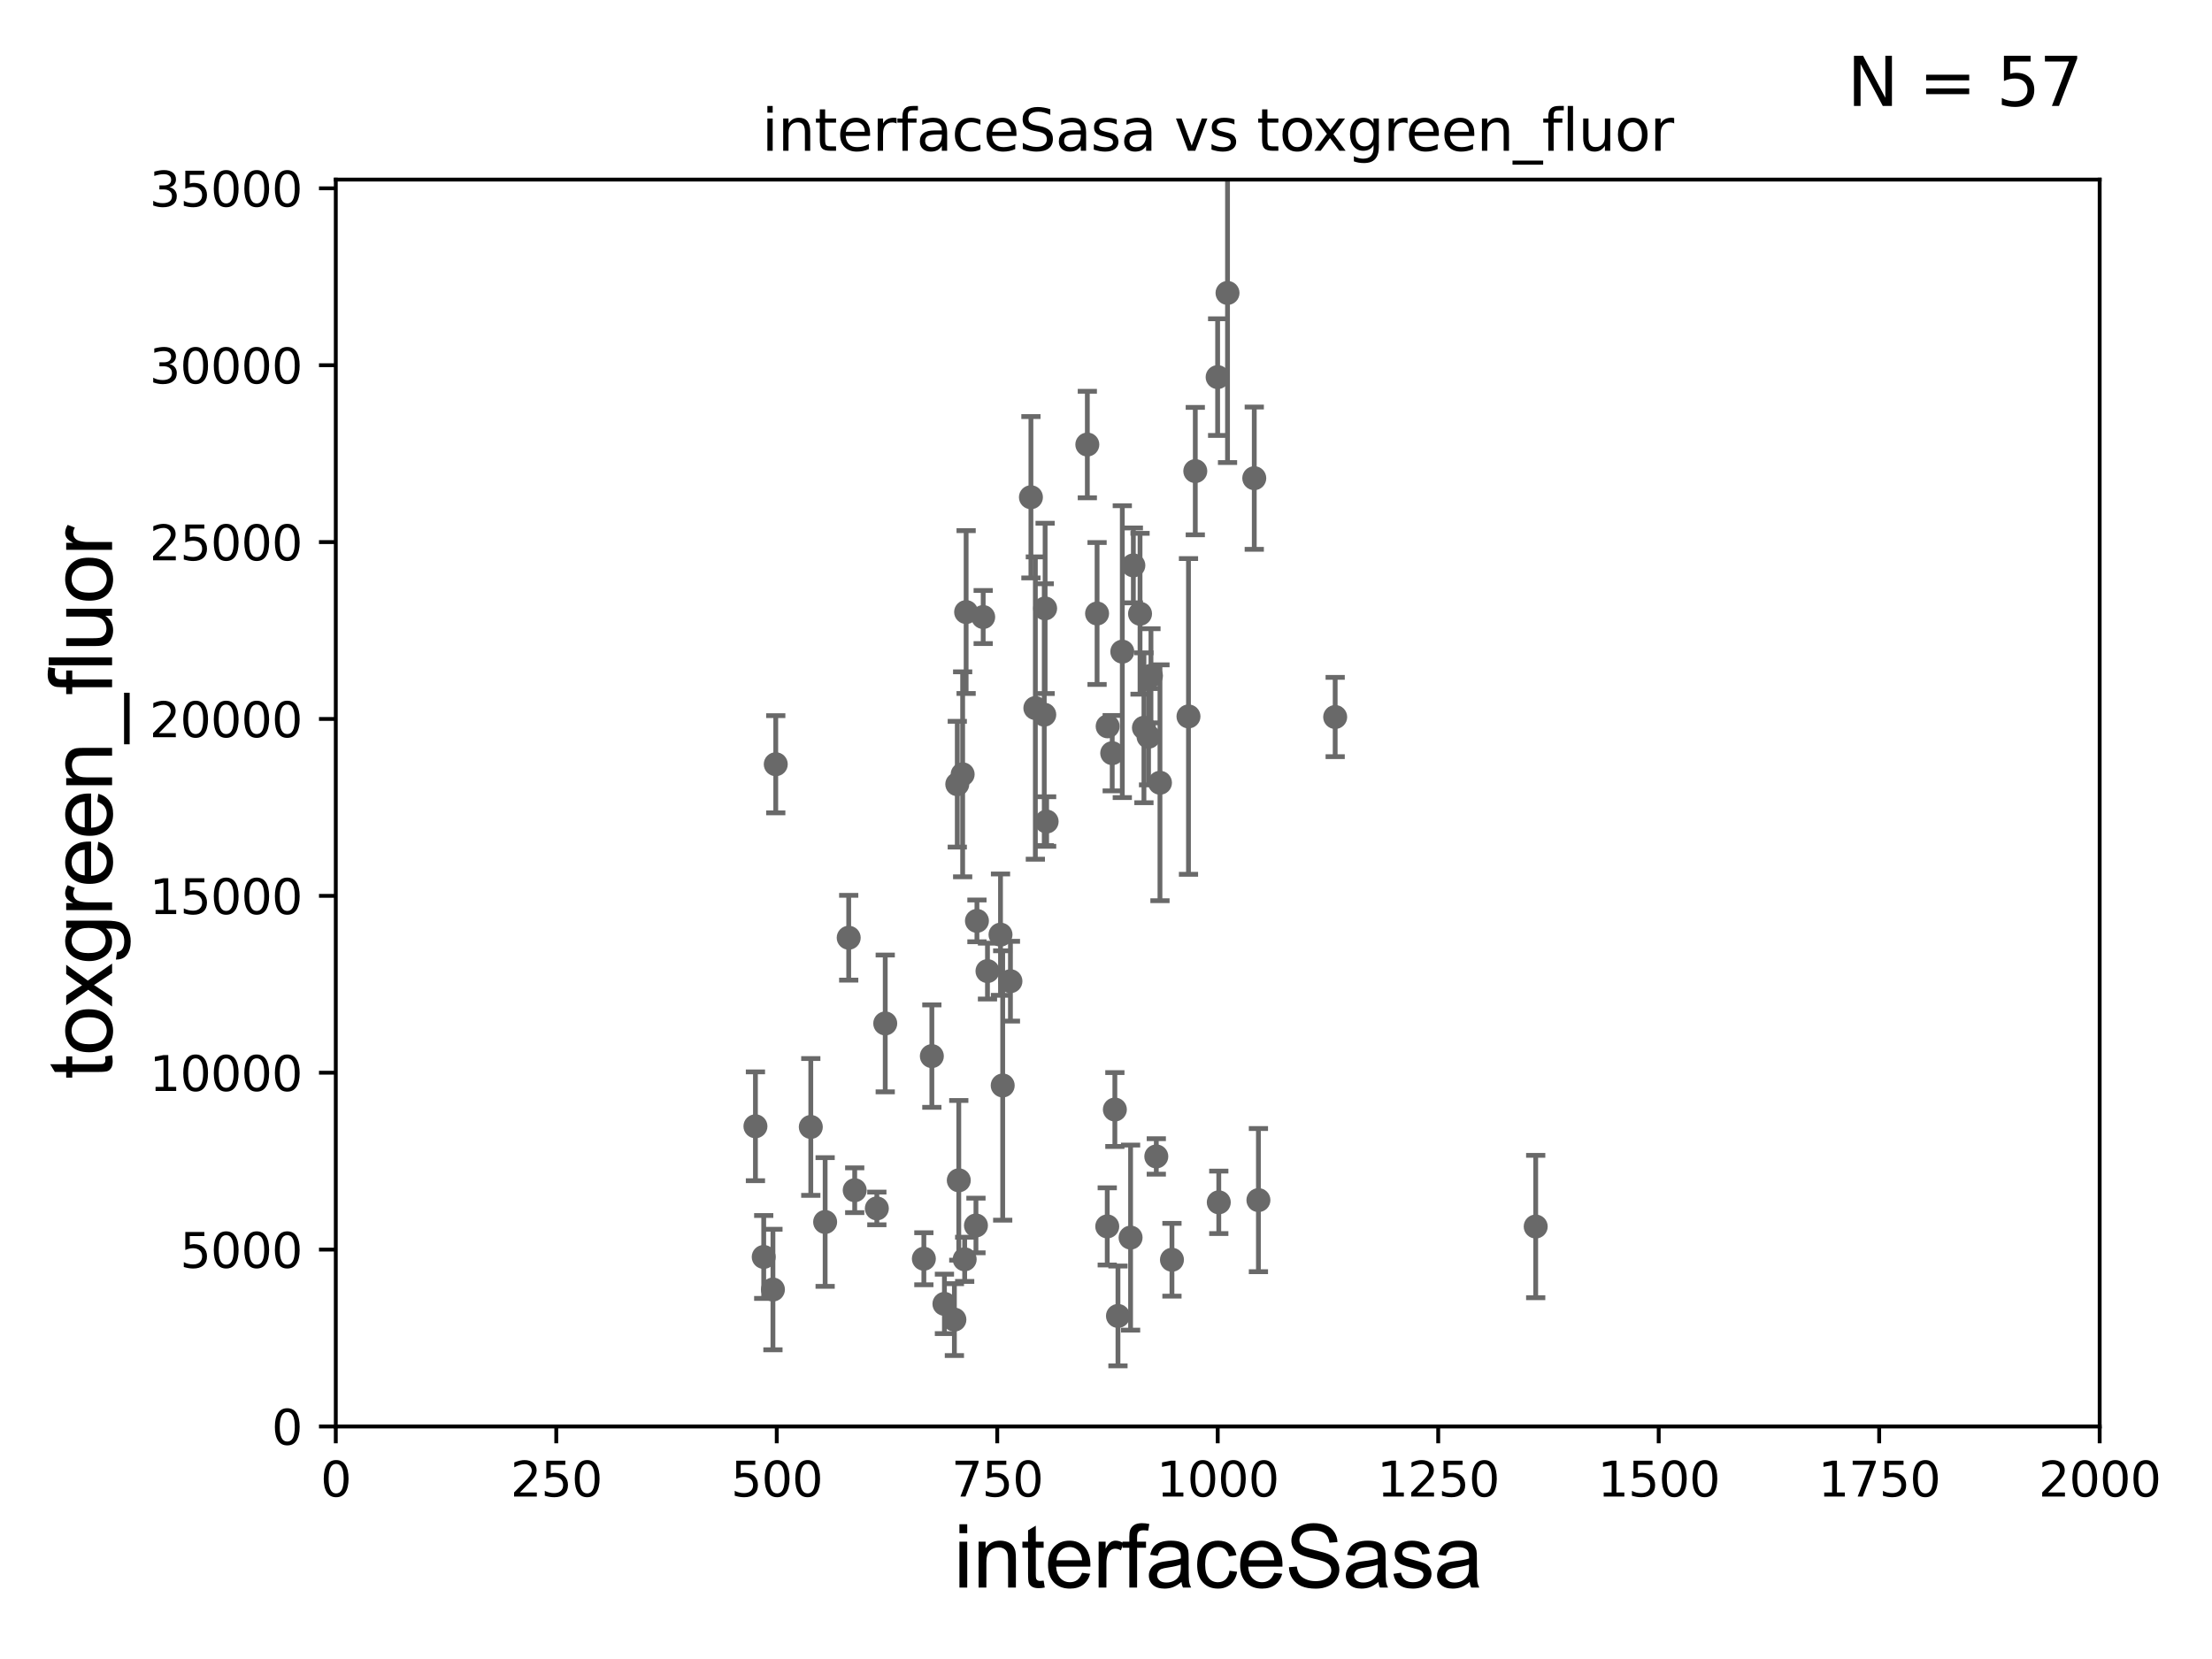 <?xml version="1.0" encoding="utf-8" standalone="no"?>
<!DOCTYPE svg PUBLIC "-//W3C//DTD SVG 1.1//EN"
  "http://www.w3.org/Graphics/SVG/1.1/DTD/svg11.dtd">
<svg xmlns:xlink="http://www.w3.org/1999/xlink" width="460.8pt" height="345.6pt" viewBox="0 0 460.8 345.6" xmlns="http://www.w3.org/2000/svg" version="1.1">
 <defs>
  <style type="text/css">*{stroke-linejoin: round; stroke-linecap: butt}</style>
 </defs>
 <g id="figure_1">
  <g id="patch_1">
   <path d="M 0 345.6 
L 460.8 345.6 
L 460.8 0 
L 0 0 
z
" style="fill: #ffffff"/>
  </g>
  <g id="axes_1">
   <g id="patch_2">
    <path d="M 69.95 297.16 
L 437.4 297.16 
L 437.4 37.411 
L 69.95 37.411 
z
" style="fill: #ffffff"/>
   </g>
   <g id="PathCollection_1">
    <defs>
     <path id="m45d55cf5b1" d="M 0 1.118 
C 0.297 1.118 0.581 1 0.791 0.791 
C 1 0.581 1.118 0.297 1.118 0 
C 1.118 -0.297 1 -0.581 0.791 -0.791 
C 0.581 -1 0.297 -1.118 0 -1.118 
C -0.297 -1.118 -0.581 -1 -0.791 -0.791 
C -1 -0.581 -1.118 -0.297 -1.118 0 
C -1.118 0.297 -1 0.581 -0.791 0.791 
C -0.581 1 -0.297 1.118 0 1.118 
z
" style="stroke: #696969"/>
    </defs>
    <g clip-path="url(#pd694ce04af)">
     <use xlink:href="#m45d55cf5b1" x="261.287" y="99.614" style="fill: #696969; stroke: #696969"/>
     <use xlink:href="#m45d55cf5b1" x="176.801" y="195.348" style="fill: #696969; stroke: #696969"/>
     <use xlink:href="#m45d55cf5b1" x="214.76" y="103.583" style="fill: #696969; stroke: #696969"/>
     <use xlink:href="#m45d55cf5b1" x="203.309" y="255.289" style="fill: #696969; stroke: #696969"/>
     <use xlink:href="#m45d55cf5b1" x="201.262" y="127.504" style="fill: #696969; stroke: #696969"/>
     <use xlink:href="#m45d55cf5b1" x="182.662" y="251.735" style="fill: #696969; stroke: #696969"/>
     <use xlink:href="#m45d55cf5b1" x="200.959" y="262.34" style="fill: #696969; stroke: #696969"/>
     <use xlink:href="#m45d55cf5b1" x="203.514" y="191.835" style="fill: #696969; stroke: #696969"/>
     <use xlink:href="#m45d55cf5b1" x="192.456" y="262.218" style="fill: #696969; stroke: #696969"/>
     <use xlink:href="#m45d55cf5b1" x="239.765" y="140.78" style="fill: #696969; stroke: #696969"/>
     <use xlink:href="#m45d55cf5b1" x="196.742" y="271.623" style="fill: #696969; stroke: #696969"/>
     <use xlink:href="#m45d55cf5b1" x="199.733" y="245.88" style="fill: #696969; stroke: #696969"/>
     <use xlink:href="#m45d55cf5b1" x="161.605" y="159.204" style="fill: #696969; stroke: #696969"/>
     <use xlink:href="#m45d55cf5b1" x="178.052" y="247.946" style="fill: #696969; stroke: #696969"/>
     <use xlink:href="#m45d55cf5b1" x="161.017" y="268.632" style="fill: #696969; stroke: #696969"/>
     <use xlink:href="#m45d55cf5b1" x="159.097" y="261.846" style="fill: #696969; stroke: #696969"/>
     <use xlink:href="#m45d55cf5b1" x="168.904" y="234.765" style="fill: #696969; stroke: #696969"/>
     <use xlink:href="#m45d55cf5b1" x="171.892" y="254.562" style="fill: #696969; stroke: #696969"/>
     <use xlink:href="#m45d55cf5b1" x="157.372" y="234.626" style="fill: #696969; stroke: #696969"/>
     <use xlink:href="#m45d55cf5b1" x="210.492" y="204.402" style="fill: #696969; stroke: #696969"/>
     <use xlink:href="#m45d55cf5b1" x="235.521" y="257.813" style="fill: #696969; stroke: #696969"/>
     <use xlink:href="#m45d55cf5b1" x="199.419" y="163.363" style="fill: #696969; stroke: #696969"/>
     <use xlink:href="#m45d55cf5b1" x="208.881" y="226.124" style="fill: #696969; stroke: #696969"/>
     <use xlink:href="#m45d55cf5b1" x="217.718" y="126.741" style="fill: #696969; stroke: #696969"/>
     <use xlink:href="#m45d55cf5b1" x="253.895" y="250.466" style="fill: #696969; stroke: #696969"/>
     <use xlink:href="#m45d55cf5b1" x="262.152" y="250.005" style="fill: #696969; stroke: #696969"/>
     <use xlink:href="#m45d55cf5b1" x="238.303" y="151.608" style="fill: #696969; stroke: #696969"/>
     <use xlink:href="#m45d55cf5b1" x="278.142" y="149.367" style="fill: #696969; stroke: #696969"/>
     <use xlink:href="#m45d55cf5b1" x="198.818" y="274.899" style="fill: #696969; stroke: #696969"/>
     <use xlink:href="#m45d55cf5b1" x="240.879" y="240.906" style="fill: #696969; stroke: #696969"/>
     <use xlink:href="#m45d55cf5b1" x="237.491" y="127.858" style="fill: #696969; stroke: #696969"/>
     <use xlink:href="#m45d55cf5b1" x="233.796" y="135.749" style="fill: #696969; stroke: #696969"/>
     <use xlink:href="#m45d55cf5b1" x="255.716" y="61.025" style="fill: #696969; stroke: #696969"/>
     <use xlink:href="#m45d55cf5b1" x="249.001" y="98.139" style="fill: #696969; stroke: #696969"/>
     <use xlink:href="#m45d55cf5b1" x="208.424" y="194.704" style="fill: #696969; stroke: #696969"/>
     <use xlink:href="#m45d55cf5b1" x="241.643" y="163.062" style="fill: #696969; stroke: #696969"/>
     <use xlink:href="#m45d55cf5b1" x="236.098" y="117.781" style="fill: #696969; stroke: #696969"/>
     <use xlink:href="#m45d55cf5b1" x="228.541" y="127.804" style="fill: #696969; stroke: #696969"/>
     <use xlink:href="#m45d55cf5b1" x="253.655" y="78.559" style="fill: #696969; stroke: #696969"/>
     <use xlink:href="#m45d55cf5b1" x="217.538" y="148.879" style="fill: #696969; stroke: #696969"/>
     <use xlink:href="#m45d55cf5b1" x="205.71" y="202.296" style="fill: #696969; stroke: #696969"/>
     <use xlink:href="#m45d55cf5b1" x="230.746" y="151.31" style="fill: #696969; stroke: #696969"/>
     <use xlink:href="#m45d55cf5b1" x="204.817" y="128.542" style="fill: #696969; stroke: #696969"/>
     <use xlink:href="#m45d55cf5b1" x="226.511" y="92.606" style="fill: #696969; stroke: #696969"/>
     <use xlink:href="#m45d55cf5b1" x="232.892" y="274.138" style="fill: #696969; stroke: #696969"/>
     <use xlink:href="#m45d55cf5b1" x="215.684" y="147.5" style="fill: #696969; stroke: #696969"/>
     <use xlink:href="#m45d55cf5b1" x="218.032" y="171.144" style="fill: #696969; stroke: #696969"/>
     <use xlink:href="#m45d55cf5b1" x="247.583" y="149.245" style="fill: #696969; stroke: #696969"/>
     <use xlink:href="#m45d55cf5b1" x="231.696" y="156.897" style="fill: #696969; stroke: #696969"/>
     <use xlink:href="#m45d55cf5b1" x="200.538" y="161.305" style="fill: #696969; stroke: #696969"/>
     <use xlink:href="#m45d55cf5b1" x="239.265" y="153.471" style="fill: #696969; stroke: #696969"/>
     <use xlink:href="#m45d55cf5b1" x="232.247" y="231.135" style="fill: #696969; stroke: #696969"/>
     <use xlink:href="#m45d55cf5b1" x="194.122" y="220.006" style="fill: #696969; stroke: #696969"/>
     <use xlink:href="#m45d55cf5b1" x="230.66" y="255.483" style="fill: #696969; stroke: #696969"/>
     <use xlink:href="#m45d55cf5b1" x="184.411" y="213.2" style="fill: #696969; stroke: #696969"/>
     <use xlink:href="#m45d55cf5b1" x="244.14" y="262.429" style="fill: #696969; stroke: #696969"/>
     <use xlink:href="#m45d55cf5b1" x="319.915" y="255.509" style="fill: #696969; stroke: #696969"/>
    </g>
   </g>
   <g id="matplotlib.axis_1">
    <g id="xtick_1">
     <g id="line2d_1">
      <defs>
       <path id="m62a66b1fad" d="M 0 0 
L 0 3.5 
" style="stroke: #000000; stroke-width: 0.8"/>
      </defs>
      <g>
       <use xlink:href="#m62a66b1fad" x="69.95" y="297.16" style="stroke: #000000; stroke-width: 0.8"/>
      </g>
     </g>
     <g id="text_1">
      <!-- 0 -->
      <g transform="translate(66.769 311.758)scale(0.1 -0.1)">
       <defs>
        <path id="DejaVuSans-30" d="M 2034 4250 
Q 1547 4250 1301 3770 
Q 1056 3291 1056 2328 
Q 1056 1369 1301 889 
Q 1547 409 2034 409 
Q 2525 409 2770 889 
Q 3016 1369 3016 2328 
Q 3016 3291 2770 3770 
Q 2525 4250 2034 4250 
z
M 2034 4750 
Q 2819 4750 3233 4129 
Q 3647 3509 3647 2328 
Q 3647 1150 3233 529 
Q 2819 -91 2034 -91 
Q 1250 -91 836 529 
Q 422 1150 422 2328 
Q 422 3509 836 4129 
Q 1250 4750 2034 4750 
z
" transform="scale(0.016)"/>
       </defs>
       <use xlink:href="#DejaVuSans-30"/>
      </g>
     </g>
    </g>
    <g id="xtick_2">
     <g id="line2d_2">
      <g>
       <use xlink:href="#m62a66b1fad" x="115.881" y="297.16" style="stroke: #000000; stroke-width: 0.8"/>
      </g>
     </g>
     <g id="text_2">
      <!-- 250 -->
      <g transform="translate(106.338 311.758)scale(0.1 -0.1)">
       <defs>
        <path id="DejaVuSans-32" d="M 1228 531 
L 3431 531 
L 3431 0 
L 469 0 
L 469 531 
Q 828 903 1448 1529 
Q 2069 2156 2228 2338 
Q 2531 2678 2651 2914 
Q 2772 3150 2772 3378 
Q 2772 3750 2511 3984 
Q 2250 4219 1831 4219 
Q 1534 4219 1204 4116 
Q 875 4013 500 3803 
L 500 4441 
Q 881 4594 1212 4672 
Q 1544 4750 1819 4750 
Q 2544 4750 2975 4387 
Q 3406 4025 3406 3419 
Q 3406 3131 3298 2873 
Q 3191 2616 2906 2266 
Q 2828 2175 2409 1742 
Q 1991 1309 1228 531 
z
" transform="scale(0.016)"/>
        <path id="DejaVuSans-35" d="M 691 4666 
L 3169 4666 
L 3169 4134 
L 1269 4134 
L 1269 2991 
Q 1406 3038 1543 3061 
Q 1681 3084 1819 3084 
Q 2600 3084 3056 2656 
Q 3513 2228 3513 1497 
Q 3513 744 3044 326 
Q 2575 -91 1722 -91 
Q 1428 -91 1123 -41 
Q 819 9 494 109 
L 494 744 
Q 775 591 1075 516 
Q 1375 441 1709 441 
Q 2250 441 2565 725 
Q 2881 1009 2881 1497 
Q 2881 1984 2565 2268 
Q 2250 2553 1709 2553 
Q 1456 2553 1204 2497 
Q 953 2441 691 2322 
L 691 4666 
z
" transform="scale(0.016)"/>
       </defs>
       <use xlink:href="#DejaVuSans-32"/>
       <use xlink:href="#DejaVuSans-35" x="63.623"/>
       <use xlink:href="#DejaVuSans-30" x="127.246"/>
      </g>
     </g>
    </g>
    <g id="xtick_3">
     <g id="line2d_3">
      <g>
       <use xlink:href="#m62a66b1fad" x="161.812" y="297.16" style="stroke: #000000; stroke-width: 0.8"/>
      </g>
     </g>
     <g id="text_3">
      <!-- 500 -->
      <g transform="translate(152.269 311.758)scale(0.1 -0.1)">
       <use xlink:href="#DejaVuSans-35"/>
       <use xlink:href="#DejaVuSans-30" x="63.623"/>
       <use xlink:href="#DejaVuSans-30" x="127.246"/>
      </g>
     </g>
    </g>
    <g id="xtick_4">
     <g id="line2d_4">
      <g>
       <use xlink:href="#m62a66b1fad" x="207.744" y="297.16" style="stroke: #000000; stroke-width: 0.8"/>
      </g>
     </g>
     <g id="text_4">
      <!-- 750 -->
      <g transform="translate(198.2 311.758)scale(0.1 -0.1)">
       <defs>
        <path id="DejaVuSans-37" d="M 525 4666 
L 3525 4666 
L 3525 4397 
L 1831 0 
L 1172 0 
L 2766 4134 
L 525 4134 
L 525 4666 
z
" transform="scale(0.016)"/>
       </defs>
       <use xlink:href="#DejaVuSans-37"/>
       <use xlink:href="#DejaVuSans-35" x="63.623"/>
       <use xlink:href="#DejaVuSans-30" x="127.246"/>
      </g>
     </g>
    </g>
    <g id="xtick_5">
     <g id="line2d_5">
      <g>
       <use xlink:href="#m62a66b1fad" x="253.675" y="297.16" style="stroke: #000000; stroke-width: 0.8"/>
      </g>
     </g>
     <g id="text_5">
      <!-- 1000 -->
      <g transform="translate(240.95 311.758)scale(0.1 -0.1)">
       <defs>
        <path id="DejaVuSans-31" d="M 794 531 
L 1825 531 
L 1825 4091 
L 703 3866 
L 703 4441 
L 1819 4666 
L 2450 4666 
L 2450 531 
L 3481 531 
L 3481 0 
L 794 0 
L 794 531 
z
" transform="scale(0.016)"/>
       </defs>
       <use xlink:href="#DejaVuSans-31"/>
       <use xlink:href="#DejaVuSans-30" x="63.623"/>
       <use xlink:href="#DejaVuSans-30" x="127.246"/>
       <use xlink:href="#DejaVuSans-30" x="190.869"/>
      </g>
     </g>
    </g>
    <g id="xtick_6">
     <g id="line2d_6">
      <g>
       <use xlink:href="#m62a66b1fad" x="299.606" y="297.16" style="stroke: #000000; stroke-width: 0.8"/>
      </g>
     </g>
     <g id="text_6">
      <!-- 1250 -->
      <g transform="translate(286.881 311.758)scale(0.1 -0.1)">
       <use xlink:href="#DejaVuSans-31"/>
       <use xlink:href="#DejaVuSans-32" x="63.623"/>
       <use xlink:href="#DejaVuSans-35" x="127.246"/>
       <use xlink:href="#DejaVuSans-30" x="190.869"/>
      </g>
     </g>
    </g>
    <g id="xtick_7">
     <g id="line2d_7">
      <g>
       <use xlink:href="#m62a66b1fad" x="345.538" y="297.16" style="stroke: #000000; stroke-width: 0.8"/>
      </g>
     </g>
     <g id="text_7">
      <!-- 1500 -->
      <g transform="translate(332.812 311.758)scale(0.1 -0.1)">
       <use xlink:href="#DejaVuSans-31"/>
       <use xlink:href="#DejaVuSans-35" x="63.623"/>
       <use xlink:href="#DejaVuSans-30" x="127.246"/>
       <use xlink:href="#DejaVuSans-30" x="190.869"/>
      </g>
     </g>
    </g>
    <g id="xtick_8">
     <g id="line2d_8">
      <g>
       <use xlink:href="#m62a66b1fad" x="391.469" y="297.16" style="stroke: #000000; stroke-width: 0.8"/>
      </g>
     </g>
     <g id="text_8">
      <!-- 1750 -->
      <g transform="translate(378.744 311.758)scale(0.1 -0.1)">
       <use xlink:href="#DejaVuSans-31"/>
       <use xlink:href="#DejaVuSans-37" x="63.623"/>
       <use xlink:href="#DejaVuSans-35" x="127.246"/>
       <use xlink:href="#DejaVuSans-30" x="190.869"/>
      </g>
     </g>
    </g>
    <g id="xtick_9">
     <g id="line2d_9">
      <g>
       <use xlink:href="#m62a66b1fad" x="437.4" y="297.16" style="stroke: #000000; stroke-width: 0.8"/>
      </g>
     </g>
     <g id="text_9">
      <!-- 2000 -->
      <g transform="translate(424.675 311.758)scale(0.1 -0.1)">
       <use xlink:href="#DejaVuSans-32"/>
       <use xlink:href="#DejaVuSans-30" x="63.623"/>
       <use xlink:href="#DejaVuSans-30" x="127.246"/>
       <use xlink:href="#DejaVuSans-30" x="190.869"/>
      </g>
     </g>
    </g>
    <g id="text_10">
     <!-- interfaceSasa -->
     <g transform="translate(198.646 330.722)scale(0.18 -0.18)">
      <defs>
       <path id="ArialMT-69" d="M 425 3934 
L 425 4581 
L 988 4581 
L 988 3934 
L 425 3934 
z
M 425 0 
L 425 3319 
L 988 3319 
L 988 0 
L 425 0 
z
" transform="scale(0.016)"/>
       <path id="ArialMT-6e" d="M 422 0 
L 422 3319 
L 928 3319 
L 928 2847 
Q 1294 3394 1984 3394 
Q 2284 3394 2536 3286 
Q 2788 3178 2913 3003 
Q 3038 2828 3088 2588 
Q 3119 2431 3119 2041 
L 3119 0 
L 2556 0 
L 2556 2019 
Q 2556 2363 2490 2533 
Q 2425 2703 2258 2804 
Q 2091 2906 1866 2906 
Q 1506 2906 1245 2678 
Q 984 2450 984 1813 
L 984 0 
L 422 0 
z
" transform="scale(0.016)"/>
       <path id="ArialMT-74" d="M 1650 503 
L 1731 6 
Q 1494 -44 1306 -44 
Q 1000 -44 831 53 
Q 663 150 594 308 
Q 525 466 525 972 
L 525 2881 
L 113 2881 
L 113 3319 
L 525 3319 
L 525 4141 
L 1084 4478 
L 1084 3319 
L 1650 3319 
L 1650 2881 
L 1084 2881 
L 1084 941 
Q 1084 700 1114 631 
Q 1144 563 1211 522 
Q 1278 481 1403 481 
Q 1497 481 1650 503 
z
" transform="scale(0.016)"/>
       <path id="ArialMT-65" d="M 2694 1069 
L 3275 997 
Q 3138 488 2766 206 
Q 2394 -75 1816 -75 
Q 1088 -75 661 373 
Q 234 822 234 1631 
Q 234 2469 665 2931 
Q 1097 3394 1784 3394 
Q 2450 3394 2872 2941 
Q 3294 2488 3294 1666 
Q 3294 1616 3291 1516 
L 816 1516 
Q 847 969 1125 678 
Q 1403 388 1819 388 
Q 2128 388 2347 550 
Q 2566 713 2694 1069 
z
M 847 1978 
L 2700 1978 
Q 2663 2397 2488 2606 
Q 2219 2931 1791 2931 
Q 1403 2931 1139 2672 
Q 875 2413 847 1978 
z
" transform="scale(0.016)"/>
       <path id="ArialMT-72" d="M 416 0 
L 416 3319 
L 922 3319 
L 922 2816 
Q 1116 3169 1280 3281 
Q 1444 3394 1641 3394 
Q 1925 3394 2219 3213 
L 2025 2691 
Q 1819 2813 1613 2813 
Q 1428 2813 1281 2702 
Q 1134 2591 1072 2394 
Q 978 2094 978 1738 
L 978 0 
L 416 0 
z
" transform="scale(0.016)"/>
       <path id="ArialMT-66" d="M 556 0 
L 556 2881 
L 59 2881 
L 59 3319 
L 556 3319 
L 556 3672 
Q 556 4006 616 4169 
Q 697 4388 901 4523 
Q 1106 4659 1475 4659 
Q 1713 4659 2000 4603 
L 1916 4113 
Q 1741 4144 1584 4144 
Q 1328 4144 1222 4034 
Q 1116 3925 1116 3625 
L 1116 3319 
L 1763 3319 
L 1763 2881 
L 1116 2881 
L 1116 0 
L 556 0 
z
" transform="scale(0.016)"/>
       <path id="ArialMT-61" d="M 2588 409 
Q 2275 144 1986 34 
Q 1697 -75 1366 -75 
Q 819 -75 525 192 
Q 231 459 231 875 
Q 231 1119 342 1320 
Q 453 1522 633 1644 
Q 813 1766 1038 1828 
Q 1203 1872 1538 1913 
Q 2219 1994 2541 2106 
Q 2544 2222 2544 2253 
Q 2544 2597 2384 2738 
Q 2169 2928 1744 2928 
Q 1347 2928 1158 2789 
Q 969 2650 878 2297 
L 328 2372 
Q 403 2725 575 2942 
Q 747 3159 1072 3276 
Q 1397 3394 1825 3394 
Q 2250 3394 2515 3294 
Q 2781 3194 2906 3042 
Q 3031 2891 3081 2659 
Q 3109 2516 3109 2141 
L 3109 1391 
Q 3109 606 3145 398 
Q 3181 191 3288 0 
L 2700 0 
Q 2613 175 2588 409 
z
M 2541 1666 
Q 2234 1541 1622 1453 
Q 1275 1403 1131 1340 
Q 988 1278 909 1158 
Q 831 1038 831 891 
Q 831 666 1001 516 
Q 1172 366 1500 366 
Q 1825 366 2078 508 
Q 2331 650 2450 897 
Q 2541 1088 2541 1459 
L 2541 1666 
z
" transform="scale(0.016)"/>
       <path id="ArialMT-63" d="M 2588 1216 
L 3141 1144 
Q 3050 572 2676 248 
Q 2303 -75 1759 -75 
Q 1078 -75 664 370 
Q 250 816 250 1647 
Q 250 2184 428 2587 
Q 606 2991 970 3192 
Q 1334 3394 1763 3394 
Q 2303 3394 2647 3120 
Q 2991 2847 3088 2344 
L 2541 2259 
Q 2463 2594 2264 2762 
Q 2066 2931 1784 2931 
Q 1359 2931 1093 2626 
Q 828 2322 828 1663 
Q 828 994 1084 691 
Q 1341 388 1753 388 
Q 2084 388 2306 591 
Q 2528 794 2588 1216 
z
" transform="scale(0.016)"/>
       <path id="ArialMT-53" d="M 288 1472 
L 859 1522 
Q 900 1178 1048 958 
Q 1197 738 1509 602 
Q 1822 466 2213 466 
Q 2559 466 2825 569 
Q 3091 672 3220 851 
Q 3350 1031 3350 1244 
Q 3350 1459 3225 1620 
Q 3100 1781 2813 1891 
Q 2628 1963 1997 2114 
Q 1366 2266 1113 2400 
Q 784 2572 623 2826 
Q 463 3081 463 3397 
Q 463 3744 659 4045 
Q 856 4347 1234 4503 
Q 1613 4659 2075 4659 
Q 2584 4659 2973 4495 
Q 3363 4331 3572 4012 
Q 3781 3694 3797 3291 
L 3216 3247 
Q 3169 3681 2898 3903 
Q 2628 4125 2100 4125 
Q 1550 4125 1298 3923 
Q 1047 3722 1047 3438 
Q 1047 3191 1225 3031 
Q 1400 2872 2139 2705 
Q 2878 2538 3153 2413 
Q 3553 2228 3743 1945 
Q 3934 1663 3934 1294 
Q 3934 928 3725 604 
Q 3516 281 3123 101 
Q 2731 -78 2241 -78 
Q 1619 -78 1198 103 
Q 778 284 539 648 
Q 300 1013 288 1472 
z
" transform="scale(0.016)"/>
       <path id="ArialMT-73" d="M 197 991 
L 753 1078 
Q 800 744 1014 566 
Q 1228 388 1613 388 
Q 2000 388 2187 545 
Q 2375 703 2375 916 
Q 2375 1106 2209 1216 
Q 2094 1291 1634 1406 
Q 1016 1563 777 1677 
Q 538 1791 414 1992 
Q 291 2194 291 2438 
Q 291 2659 392 2848 
Q 494 3038 669 3163 
Q 800 3259 1026 3326 
Q 1253 3394 1513 3394 
Q 1903 3394 2198 3281 
Q 2494 3169 2634 2976 
Q 2775 2784 2828 2463 
L 2278 2388 
Q 2241 2644 2061 2787 
Q 1881 2931 1553 2931 
Q 1166 2931 1000 2803 
Q 834 2675 834 2503 
Q 834 2394 903 2306 
Q 972 2216 1119 2156 
Q 1203 2125 1616 2013 
Q 2213 1853 2448 1751 
Q 2684 1650 2818 1456 
Q 2953 1263 2953 975 
Q 2953 694 2789 445 
Q 2625 197 2315 61 
Q 2006 -75 1616 -75 
Q 969 -75 630 194 
Q 291 463 197 991 
z
" transform="scale(0.016)"/>
      </defs>
      <use xlink:href="#ArialMT-69"/>
      <use xlink:href="#ArialMT-6e" x="22.217"/>
      <use xlink:href="#ArialMT-74" x="77.832"/>
      <use xlink:href="#ArialMT-65" x="105.615"/>
      <use xlink:href="#ArialMT-72" x="161.23"/>
      <use xlink:href="#ArialMT-66" x="194.531"/>
      <use xlink:href="#ArialMT-61" x="222.314"/>
      <use xlink:href="#ArialMT-63" x="277.93"/>
      <use xlink:href="#ArialMT-65" x="327.93"/>
      <use xlink:href="#ArialMT-53" x="383.545"/>
      <use xlink:href="#ArialMT-61" x="450.244"/>
      <use xlink:href="#ArialMT-73" x="505.859"/>
      <use xlink:href="#ArialMT-61" x="555.859"/>
     </g>
    </g>
   </g>
   <g id="matplotlib.axis_2">
    <g id="ytick_1">
     <g id="line2d_10">
      <defs>
       <path id="m04e162625b" d="M 0 0 
L -3.5 0 
" style="stroke: #000000; stroke-width: 0.8"/>
      </defs>
      <g>
       <use xlink:href="#m04e162625b" x="69.95" y="297.16" style="stroke: #000000; stroke-width: 0.8"/>
      </g>
     </g>
     <g id="text_11">
      <!-- 0 -->
      <g transform="translate(56.587 300.959)scale(0.1 -0.1)">
       <use xlink:href="#DejaVuSans-30"/>
      </g>
     </g>
    </g>
    <g id="ytick_2">
     <g id="line2d_11">
      <g>
       <use xlink:href="#m04e162625b" x="69.95" y="260.313" style="stroke: #000000; stroke-width: 0.8"/>
      </g>
     </g>
     <g id="text_12">
      <!-- 5000 -->
      <g transform="translate(37.5 264.112)scale(0.1 -0.1)">
       <use xlink:href="#DejaVuSans-35"/>
       <use xlink:href="#DejaVuSans-30" x="63.623"/>
       <use xlink:href="#DejaVuSans-30" x="127.246"/>
       <use xlink:href="#DejaVuSans-30" x="190.869"/>
      </g>
     </g>
    </g>
    <g id="ytick_3">
     <g id="line2d_12">
      <g>
       <use xlink:href="#m04e162625b" x="69.95" y="223.467" style="stroke: #000000; stroke-width: 0.8"/>
      </g>
     </g>
     <g id="text_13">
      <!-- 10000 -->
      <g transform="translate(31.137 227.266)scale(0.1 -0.1)">
       <use xlink:href="#DejaVuSans-31"/>
       <use xlink:href="#DejaVuSans-30" x="63.623"/>
       <use xlink:href="#DejaVuSans-30" x="127.246"/>
       <use xlink:href="#DejaVuSans-30" x="190.869"/>
       <use xlink:href="#DejaVuSans-30" x="254.492"/>
      </g>
     </g>
    </g>
    <g id="ytick_4">
     <g id="line2d_13">
      <g>
       <use xlink:href="#m04e162625b" x="69.95" y="186.62" style="stroke: #000000; stroke-width: 0.8"/>
      </g>
     </g>
     <g id="text_14">
      <!-- 15000 -->
      <g transform="translate(31.137 190.419)scale(0.1 -0.1)">
       <use xlink:href="#DejaVuSans-31"/>
       <use xlink:href="#DejaVuSans-35" x="63.623"/>
       <use xlink:href="#DejaVuSans-30" x="127.246"/>
       <use xlink:href="#DejaVuSans-30" x="190.869"/>
       <use xlink:href="#DejaVuSans-30" x="254.492"/>
      </g>
     </g>
    </g>
    <g id="ytick_5">
     <g id="line2d_14">
      <g>
       <use xlink:href="#m04e162625b" x="69.95" y="149.773" style="stroke: #000000; stroke-width: 0.8"/>
      </g>
     </g>
     <g id="text_15">
      <!-- 20000 -->
      <g transform="translate(31.137 153.572)scale(0.1 -0.1)">
       <use xlink:href="#DejaVuSans-32"/>
       <use xlink:href="#DejaVuSans-30" x="63.623"/>
       <use xlink:href="#DejaVuSans-30" x="127.246"/>
       <use xlink:href="#DejaVuSans-30" x="190.869"/>
       <use xlink:href="#DejaVuSans-30" x="254.492"/>
      </g>
     </g>
    </g>
    <g id="ytick_6">
     <g id="line2d_15">
      <g>
       <use xlink:href="#m04e162625b" x="69.95" y="112.926" style="stroke: #000000; stroke-width: 0.8"/>
      </g>
     </g>
     <g id="text_16">
      <!-- 25000 -->
      <g transform="translate(31.137 116.726)scale(0.1 -0.1)">
       <use xlink:href="#DejaVuSans-32"/>
       <use xlink:href="#DejaVuSans-35" x="63.623"/>
       <use xlink:href="#DejaVuSans-30" x="127.246"/>
       <use xlink:href="#DejaVuSans-30" x="190.869"/>
       <use xlink:href="#DejaVuSans-30" x="254.492"/>
      </g>
     </g>
    </g>
    <g id="ytick_7">
     <g id="line2d_16">
      <g>
       <use xlink:href="#m04e162625b" x="69.95" y="76.08" style="stroke: #000000; stroke-width: 0.8"/>
      </g>
     </g>
     <g id="text_17">
      <!-- 30000 -->
      <g transform="translate(31.137 79.879)scale(0.1 -0.1)">
       <defs>
        <path id="DejaVuSans-33" d="M 2597 2516 
Q 3050 2419 3304 2112 
Q 3559 1806 3559 1356 
Q 3559 666 3084 287 
Q 2609 -91 1734 -91 
Q 1441 -91 1130 -33 
Q 819 25 488 141 
L 488 750 
Q 750 597 1062 519 
Q 1375 441 1716 441 
Q 2309 441 2620 675 
Q 2931 909 2931 1356 
Q 2931 1769 2642 2001 
Q 2353 2234 1838 2234 
L 1294 2234 
L 1294 2753 
L 1863 2753 
Q 2328 2753 2575 2939 
Q 2822 3125 2822 3475 
Q 2822 3834 2567 4026 
Q 2313 4219 1838 4219 
Q 1578 4219 1281 4162 
Q 984 4106 628 3988 
L 628 4550 
Q 988 4650 1302 4700 
Q 1616 4750 1894 4750 
Q 2613 4750 3031 4423 
Q 3450 4097 3450 3541 
Q 3450 3153 3228 2886 
Q 3006 2619 2597 2516 
z
" transform="scale(0.016)"/>
       </defs>
       <use xlink:href="#DejaVuSans-33"/>
       <use xlink:href="#DejaVuSans-30" x="63.623"/>
       <use xlink:href="#DejaVuSans-30" x="127.246"/>
       <use xlink:href="#DejaVuSans-30" x="190.869"/>
       <use xlink:href="#DejaVuSans-30" x="254.492"/>
      </g>
     </g>
    </g>
    <g id="ytick_8">
     <g id="line2d_17">
      <g>
       <use xlink:href="#m04e162625b" x="69.95" y="39.233" style="stroke: #000000; stroke-width: 0.8"/>
      </g>
     </g>
     <g id="text_18">
      <!-- 35000 -->
      <g transform="translate(31.137 43.032)scale(0.1 -0.1)">
       <use xlink:href="#DejaVuSans-33"/>
       <use xlink:href="#DejaVuSans-35" x="63.623"/>
       <use xlink:href="#DejaVuSans-30" x="127.246"/>
       <use xlink:href="#DejaVuSans-30" x="190.869"/>
       <use xlink:href="#DejaVuSans-30" x="254.492"/>
      </g>
     </g>
    </g>
    <g id="text_19">
     <!-- toxgreen_fluor -->
     <g transform="translate(23.349 224.818)rotate(-90)scale(0.18 -0.18)">
      <defs>
       <path id="ArialMT-6f" d="M 213 1659 
Q 213 2581 725 3025 
Q 1153 3394 1769 3394 
Q 2453 3394 2887 2945 
Q 3322 2497 3322 1706 
Q 3322 1066 3130 698 
Q 2938 331 2570 128 
Q 2203 -75 1769 -75 
Q 1072 -75 642 372 
Q 213 819 213 1659 
z
M 791 1659 
Q 791 1022 1069 705 
Q 1347 388 1769 388 
Q 2188 388 2466 706 
Q 2744 1025 2744 1678 
Q 2744 2294 2464 2611 
Q 2184 2928 1769 2928 
Q 1347 2928 1069 2612 
Q 791 2297 791 1659 
z
" transform="scale(0.016)"/>
       <path id="ArialMT-78" d="M 47 0 
L 1259 1725 
L 138 3319 
L 841 3319 
L 1350 2541 
Q 1494 2319 1581 2169 
Q 1719 2375 1834 2534 
L 2394 3319 
L 3066 3319 
L 1919 1756 
L 3153 0 
L 2463 0 
L 1781 1031 
L 1600 1309 
L 728 0 
L 47 0 
z
" transform="scale(0.016)"/>
       <path id="ArialMT-67" d="M 319 -275 
L 866 -356 
Q 900 -609 1056 -725 
Q 1266 -881 1628 -881 
Q 2019 -881 2231 -725 
Q 2444 -569 2519 -288 
Q 2563 -116 2559 434 
Q 2191 0 1641 0 
Q 956 0 581 494 
Q 206 988 206 1678 
Q 206 2153 378 2554 
Q 550 2956 876 3175 
Q 1203 3394 1644 3394 
Q 2231 3394 2613 2919 
L 2613 3319 
L 3131 3319 
L 3131 450 
Q 3131 -325 2973 -648 
Q 2816 -972 2473 -1159 
Q 2131 -1347 1631 -1347 
Q 1038 -1347 672 -1080 
Q 306 -813 319 -275 
z
M 784 1719 
Q 784 1066 1043 766 
Q 1303 466 1694 466 
Q 2081 466 2343 764 
Q 2606 1063 2606 1700 
Q 2606 2309 2336 2618 
Q 2066 2928 1684 2928 
Q 1309 2928 1046 2623 
Q 784 2319 784 1719 
z
" transform="scale(0.016)"/>
       <path id="ArialMT-5f" d="M -97 -1272 
L -97 -866 
L 3631 -866 
L 3631 -1272 
L -97 -1272 
z
" transform="scale(0.016)"/>
       <path id="ArialMT-6c" d="M 409 0 
L 409 4581 
L 972 4581 
L 972 0 
L 409 0 
z
" transform="scale(0.016)"/>
       <path id="ArialMT-75" d="M 2597 0 
L 2597 488 
Q 2209 -75 1544 -75 
Q 1250 -75 995 37 
Q 741 150 617 320 
Q 494 491 444 738 
Q 409 903 409 1263 
L 409 3319 
L 972 3319 
L 972 1478 
Q 972 1038 1006 884 
Q 1059 663 1231 536 
Q 1403 409 1656 409 
Q 1909 409 2131 539 
Q 2353 669 2445 892 
Q 2538 1116 2538 1541 
L 2538 3319 
L 3100 3319 
L 3100 0 
L 2597 0 
z
" transform="scale(0.016)"/>
      </defs>
      <use xlink:href="#ArialMT-74"/>
      <use xlink:href="#ArialMT-6f" x="27.783"/>
      <use xlink:href="#ArialMT-78" x="83.398"/>
      <use xlink:href="#ArialMT-67" x="133.398"/>
      <use xlink:href="#ArialMT-72" x="189.014"/>
      <use xlink:href="#ArialMT-65" x="222.314"/>
      <use xlink:href="#ArialMT-65" x="277.93"/>
      <use xlink:href="#ArialMT-6e" x="333.545"/>
      <use xlink:href="#ArialMT-5f" x="389.16"/>
      <use xlink:href="#ArialMT-66" x="444.775"/>
      <use xlink:href="#ArialMT-6c" x="472.559"/>
      <use xlink:href="#ArialMT-75" x="494.775"/>
      <use xlink:href="#ArialMT-6f" x="550.391"/>
      <use xlink:href="#ArialMT-72" x="606.006"/>
     </g>
    </g>
   </g>
   <g id="LineCollection_1">
    <path d="M 261.287 114.436 
L 261.287 84.791 
" clip-path="url(#pd694ce04af)" style="fill: none; stroke: #696969"/>
    <path d="M 176.801 204.179 
L 176.801 186.517 
" clip-path="url(#pd694ce04af)" style="fill: none; stroke: #696969"/>
    <path d="M 214.76 120.391 
L 214.76 86.776 
" clip-path="url(#pd694ce04af)" style="fill: none; stroke: #696969"/>
    <path d="M 203.309 260.981 
L 203.309 249.597 
" clip-path="url(#pd694ce04af)" style="fill: none; stroke: #696969"/>
    <path d="M 201.262 144.466 
L 201.262 110.543 
" clip-path="url(#pd694ce04af)" style="fill: none; stroke: #696969"/>
    <path d="M 182.662 255.138 
L 182.662 248.331 
" clip-path="url(#pd694ce04af)" style="fill: none; stroke: #696969"/>
    <path d="M 200.959 266.944 
L 200.959 257.736 
" clip-path="url(#pd694ce04af)" style="fill: none; stroke: #696969"/>
    <path d="M 203.514 196.186 
L 203.514 187.485 
" clip-path="url(#pd694ce04af)" style="fill: none; stroke: #696969"/>
    <path d="M 192.456 267.638 
L 192.456 256.798 
" clip-path="url(#pd694ce04af)" style="fill: none; stroke: #696969"/>
    <path d="M 239.765 150.586 
L 239.765 130.974 
" clip-path="url(#pd694ce04af)" style="fill: none; stroke: #696969"/>
    <path d="M 196.742 277.811 
L 196.742 265.434 
" clip-path="url(#pd694ce04af)" style="fill: none; stroke: #696969"/>
    <path d="M 199.733 262.514 
L 199.733 229.247 
" clip-path="url(#pd694ce04af)" style="fill: none; stroke: #696969"/>
    <path d="M 161.605 169.327 
L 161.605 149.081 
" clip-path="url(#pd694ce04af)" style="fill: none; stroke: #696969"/>
    <path d="M 178.052 252.608 
L 178.052 243.283 
" clip-path="url(#pd694ce04af)" style="fill: none; stroke: #696969"/>
    <path d="M 161.017 281.187 
L 161.017 256.078 
" clip-path="url(#pd694ce04af)" style="fill: none; stroke: #696969"/>
    <path d="M 159.097 270.484 
L 159.097 253.209 
" clip-path="url(#pd694ce04af)" style="fill: none; stroke: #696969"/>
    <path d="M 168.904 249.017 
L 168.904 220.513 
" clip-path="url(#pd694ce04af)" style="fill: none; stroke: #696969"/>
    <path d="M 171.892 267.967 
L 171.892 241.156 
" clip-path="url(#pd694ce04af)" style="fill: none; stroke: #696969"/>
    <path d="M 157.372 245.959 
L 157.372 223.294 
" clip-path="url(#pd694ce04af)" style="fill: none; stroke: #696969"/>
    <path d="M 210.492 212.713 
L 210.492 196.092 
" clip-path="url(#pd694ce04af)" style="fill: none; stroke: #696969"/>
    <path d="M 235.521 277.087 
L 235.521 238.539 
" clip-path="url(#pd694ce04af)" style="fill: none; stroke: #696969"/>
    <path d="M 199.419 176.463 
L 199.419 150.262 
" clip-path="url(#pd694ce04af)" style="fill: none; stroke: #696969"/>
    <path d="M 208.881 254.181 
L 208.881 198.067 
" clip-path="url(#pd694ce04af)" style="fill: none; stroke: #696969"/>
    <path d="M 217.718 144.477 
L 217.718 109.004 
" clip-path="url(#pd694ce04af)" style="fill: none; stroke: #696969"/>
    <path d="M 253.895 256.971 
L 253.895 243.961 
" clip-path="url(#pd694ce04af)" style="fill: none; stroke: #696969"/>
    <path d="M 262.152 264.919 
L 262.152 235.092 
" clip-path="url(#pd694ce04af)" style="fill: none; stroke: #696969"/>
    <path d="M 238.303 167.218 
L 238.303 135.999 
" clip-path="url(#pd694ce04af)" style="fill: none; stroke: #696969"/>
    <path d="M 278.142 157.627 
L 278.142 141.107 
" clip-path="url(#pd694ce04af)" style="fill: none; stroke: #696969"/>
    <path d="M 198.818 282.387 
L 198.818 267.411 
" clip-path="url(#pd694ce04af)" style="fill: none; stroke: #696969"/>
    <path d="M 240.879 244.596 
L 240.879 237.215 
" clip-path="url(#pd694ce04af)" style="fill: none; stroke: #696969"/>
    <path d="M 237.491 144.611 
L 237.491 111.105 
" clip-path="url(#pd694ce04af)" style="fill: none; stroke: #696969"/>
    <path d="M 233.796 166.151 
L 233.796 105.348 
" clip-path="url(#pd694ce04af)" style="fill: none; stroke: #696969"/>
    <path d="M 255.716 96.355 
L 255.716 25.695 
" clip-path="url(#pd694ce04af)" style="fill: none; stroke: #696969"/>
    <path d="M 249.001 111.411 
L 249.001 84.868 
" clip-path="url(#pd694ce04af)" style="fill: none; stroke: #696969"/>
    <path d="M 208.424 207.343 
L 208.424 182.066 
" clip-path="url(#pd694ce04af)" style="fill: none; stroke: #696969"/>
    <path d="M 241.643 187.628 
L 241.643 138.496 
" clip-path="url(#pd694ce04af)" style="fill: none; stroke: #696969"/>
    <path d="M 236.098 125.583 
L 236.098 109.98 
" clip-path="url(#pd694ce04af)" style="fill: none; stroke: #696969"/>
    <path d="M 228.541 142.585 
L 228.541 113.023 
" clip-path="url(#pd694ce04af)" style="fill: none; stroke: #696969"/>
    <path d="M 253.655 90.71 
L 253.655 66.407 
" clip-path="url(#pd694ce04af)" style="fill: none; stroke: #696969"/>
    <path d="M 217.538 176.148 
L 217.538 121.61 
" clip-path="url(#pd694ce04af)" style="fill: none; stroke: #696969"/>
    <path d="M 205.71 208.116 
L 205.71 196.477 
" clip-path="url(#pd694ce04af)" style="fill: none; stroke: #696969"/>
    <path d="M 230.746 151.813 
L 230.746 150.807 
" clip-path="url(#pd694ce04af)" style="fill: none; stroke: #696969"/>
    <path d="M 204.817 134.072 
L 204.817 123.012 
" clip-path="url(#pd694ce04af)" style="fill: none; stroke: #696969"/>
    <path d="M 226.511 103.699 
L 226.511 81.513 
" clip-path="url(#pd694ce04af)" style="fill: none; stroke: #696969"/>
    <path d="M 232.892 284.537 
L 232.892 263.738 
" clip-path="url(#pd694ce04af)" style="fill: none; stroke: #696969"/>
    <path d="M 215.684 178.987 
L 215.684 116.012 
" clip-path="url(#pd694ce04af)" style="fill: none; stroke: #696969"/>
    <path d="M 218.032 176.306 
L 218.032 165.982 
" clip-path="url(#pd694ce04af)" style="fill: none; stroke: #696969"/>
    <path d="M 247.583 182.133 
L 247.583 116.358 
" clip-path="url(#pd694ce04af)" style="fill: none; stroke: #696969"/>
    <path d="M 231.696 164.75 
L 231.696 149.044 
" clip-path="url(#pd694ce04af)" style="fill: none; stroke: #696969"/>
    <path d="M 200.538 182.658 
L 200.538 139.952 
" clip-path="url(#pd694ce04af)" style="fill: none; stroke: #696969"/>
    <path d="M 239.265 163.505 
L 239.265 143.438 
" clip-path="url(#pd694ce04af)" style="fill: none; stroke: #696969"/>
    <path d="M 232.247 238.83 
L 232.247 223.44 
" clip-path="url(#pd694ce04af)" style="fill: none; stroke: #696969"/>
    <path d="M 194.122 230.674 
L 194.122 209.338 
" clip-path="url(#pd694ce04af)" style="fill: none; stroke: #696969"/>
    <path d="M 230.66 263.524 
L 230.66 247.443 
" clip-path="url(#pd694ce04af)" style="fill: none; stroke: #696969"/>
    <path d="M 184.411 227.45 
L 184.411 198.95 
" clip-path="url(#pd694ce04af)" style="fill: none; stroke: #696969"/>
    <path d="M 244.14 270.011 
L 244.14 254.847 
" clip-path="url(#pd694ce04af)" style="fill: none; stroke: #696969"/>
    <path d="M 319.915 270.337 
L 319.915 240.68 
" clip-path="url(#pd694ce04af)" style="fill: none; stroke: #696969"/>
   </g>
   <g id="line2d_18">
    <defs>
     <path id="m777a4e88eb" d="M 2 0 
L -2 -0 
" style="stroke: #696969"/>
    </defs>
    <g clip-path="url(#pd694ce04af)">
     <use xlink:href="#m777a4e88eb" x="261.287" y="114.436" style="fill: #696969; stroke: #696969"/>
     <use xlink:href="#m777a4e88eb" x="176.801" y="204.179" style="fill: #696969; stroke: #696969"/>
     <use xlink:href="#m777a4e88eb" x="214.76" y="120.391" style="fill: #696969; stroke: #696969"/>
     <use xlink:href="#m777a4e88eb" x="203.309" y="260.981" style="fill: #696969; stroke: #696969"/>
     <use xlink:href="#m777a4e88eb" x="201.262" y="144.466" style="fill: #696969; stroke: #696969"/>
     <use xlink:href="#m777a4e88eb" x="182.662" y="255.138" style="fill: #696969; stroke: #696969"/>
     <use xlink:href="#m777a4e88eb" x="200.959" y="266.944" style="fill: #696969; stroke: #696969"/>
     <use xlink:href="#m777a4e88eb" x="203.514" y="196.186" style="fill: #696969; stroke: #696969"/>
     <use xlink:href="#m777a4e88eb" x="192.456" y="267.638" style="fill: #696969; stroke: #696969"/>
     <use xlink:href="#m777a4e88eb" x="239.765" y="150.586" style="fill: #696969; stroke: #696969"/>
     <use xlink:href="#m777a4e88eb" x="196.742" y="277.811" style="fill: #696969; stroke: #696969"/>
     <use xlink:href="#m777a4e88eb" x="199.733" y="262.514" style="fill: #696969; stroke: #696969"/>
     <use xlink:href="#m777a4e88eb" x="161.605" y="169.327" style="fill: #696969; stroke: #696969"/>
     <use xlink:href="#m777a4e88eb" x="178.052" y="252.608" style="fill: #696969; stroke: #696969"/>
     <use xlink:href="#m777a4e88eb" x="161.017" y="281.187" style="fill: #696969; stroke: #696969"/>
     <use xlink:href="#m777a4e88eb" x="159.097" y="270.484" style="fill: #696969; stroke: #696969"/>
     <use xlink:href="#m777a4e88eb" x="168.904" y="249.017" style="fill: #696969; stroke: #696969"/>
     <use xlink:href="#m777a4e88eb" x="171.892" y="267.967" style="fill: #696969; stroke: #696969"/>
     <use xlink:href="#m777a4e88eb" x="157.372" y="245.959" style="fill: #696969; stroke: #696969"/>
     <use xlink:href="#m777a4e88eb" x="210.492" y="212.713" style="fill: #696969; stroke: #696969"/>
     <use xlink:href="#m777a4e88eb" x="235.521" y="277.087" style="fill: #696969; stroke: #696969"/>
     <use xlink:href="#m777a4e88eb" x="199.419" y="176.463" style="fill: #696969; stroke: #696969"/>
     <use xlink:href="#m777a4e88eb" x="208.881" y="254.181" style="fill: #696969; stroke: #696969"/>
     <use xlink:href="#m777a4e88eb" x="217.718" y="144.477" style="fill: #696969; stroke: #696969"/>
     <use xlink:href="#m777a4e88eb" x="253.895" y="256.971" style="fill: #696969; stroke: #696969"/>
     <use xlink:href="#m777a4e88eb" x="262.152" y="264.919" style="fill: #696969; stroke: #696969"/>
     <use xlink:href="#m777a4e88eb" x="238.303" y="167.218" style="fill: #696969; stroke: #696969"/>
     <use xlink:href="#m777a4e88eb" x="278.142" y="157.627" style="fill: #696969; stroke: #696969"/>
     <use xlink:href="#m777a4e88eb" x="198.818" y="282.387" style="fill: #696969; stroke: #696969"/>
     <use xlink:href="#m777a4e88eb" x="240.879" y="244.596" style="fill: #696969; stroke: #696969"/>
     <use xlink:href="#m777a4e88eb" x="237.491" y="144.611" style="fill: #696969; stroke: #696969"/>
     <use xlink:href="#m777a4e88eb" x="233.796" y="166.151" style="fill: #696969; stroke: #696969"/>
     <use xlink:href="#m777a4e88eb" x="255.716" y="96.355" style="fill: #696969; stroke: #696969"/>
     <use xlink:href="#m777a4e88eb" x="249.001" y="111.411" style="fill: #696969; stroke: #696969"/>
     <use xlink:href="#m777a4e88eb" x="208.424" y="207.343" style="fill: #696969; stroke: #696969"/>
     <use xlink:href="#m777a4e88eb" x="241.643" y="187.628" style="fill: #696969; stroke: #696969"/>
     <use xlink:href="#m777a4e88eb" x="236.098" y="125.583" style="fill: #696969; stroke: #696969"/>
     <use xlink:href="#m777a4e88eb" x="228.541" y="142.585" style="fill: #696969; stroke: #696969"/>
     <use xlink:href="#m777a4e88eb" x="253.655" y="90.71" style="fill: #696969; stroke: #696969"/>
     <use xlink:href="#m777a4e88eb" x="217.538" y="176.148" style="fill: #696969; stroke: #696969"/>
     <use xlink:href="#m777a4e88eb" x="205.71" y="208.116" style="fill: #696969; stroke: #696969"/>
     <use xlink:href="#m777a4e88eb" x="230.746" y="151.813" style="fill: #696969; stroke: #696969"/>
     <use xlink:href="#m777a4e88eb" x="204.817" y="134.072" style="fill: #696969; stroke: #696969"/>
     <use xlink:href="#m777a4e88eb" x="226.511" y="103.699" style="fill: #696969; stroke: #696969"/>
     <use xlink:href="#m777a4e88eb" x="232.892" y="284.537" style="fill: #696969; stroke: #696969"/>
     <use xlink:href="#m777a4e88eb" x="215.684" y="178.987" style="fill: #696969; stroke: #696969"/>
     <use xlink:href="#m777a4e88eb" x="218.032" y="176.306" style="fill: #696969; stroke: #696969"/>
     <use xlink:href="#m777a4e88eb" x="247.583" y="182.133" style="fill: #696969; stroke: #696969"/>
     <use xlink:href="#m777a4e88eb" x="231.696" y="164.75" style="fill: #696969; stroke: #696969"/>
     <use xlink:href="#m777a4e88eb" x="200.538" y="182.658" style="fill: #696969; stroke: #696969"/>
     <use xlink:href="#m777a4e88eb" x="239.265" y="163.505" style="fill: #696969; stroke: #696969"/>
     <use xlink:href="#m777a4e88eb" x="232.247" y="238.83" style="fill: #696969; stroke: #696969"/>
     <use xlink:href="#m777a4e88eb" x="194.122" y="230.674" style="fill: #696969; stroke: #696969"/>
     <use xlink:href="#m777a4e88eb" x="230.66" y="263.524" style="fill: #696969; stroke: #696969"/>
     <use xlink:href="#m777a4e88eb" x="184.411" y="227.45" style="fill: #696969; stroke: #696969"/>
     <use xlink:href="#m777a4e88eb" x="244.14" y="270.011" style="fill: #696969; stroke: #696969"/>
     <use xlink:href="#m777a4e88eb" x="319.915" y="270.337" style="fill: #696969; stroke: #696969"/>
    </g>
   </g>
   <g id="line2d_19">
    <g clip-path="url(#pd694ce04af)">
     <use xlink:href="#m777a4e88eb" x="261.287" y="84.791" style="fill: #696969; stroke: #696969"/>
     <use xlink:href="#m777a4e88eb" x="176.801" y="186.517" style="fill: #696969; stroke: #696969"/>
     <use xlink:href="#m777a4e88eb" x="214.76" y="86.776" style="fill: #696969; stroke: #696969"/>
     <use xlink:href="#m777a4e88eb" x="203.309" y="249.597" style="fill: #696969; stroke: #696969"/>
     <use xlink:href="#m777a4e88eb" x="201.262" y="110.543" style="fill: #696969; stroke: #696969"/>
     <use xlink:href="#m777a4e88eb" x="182.662" y="248.331" style="fill: #696969; stroke: #696969"/>
     <use xlink:href="#m777a4e88eb" x="200.959" y="257.736" style="fill: #696969; stroke: #696969"/>
     <use xlink:href="#m777a4e88eb" x="203.514" y="187.485" style="fill: #696969; stroke: #696969"/>
     <use xlink:href="#m777a4e88eb" x="192.456" y="256.798" style="fill: #696969; stroke: #696969"/>
     <use xlink:href="#m777a4e88eb" x="239.765" y="130.974" style="fill: #696969; stroke: #696969"/>
     <use xlink:href="#m777a4e88eb" x="196.742" y="265.434" style="fill: #696969; stroke: #696969"/>
     <use xlink:href="#m777a4e88eb" x="199.733" y="229.247" style="fill: #696969; stroke: #696969"/>
     <use xlink:href="#m777a4e88eb" x="161.605" y="149.081" style="fill: #696969; stroke: #696969"/>
     <use xlink:href="#m777a4e88eb" x="178.052" y="243.283" style="fill: #696969; stroke: #696969"/>
     <use xlink:href="#m777a4e88eb" x="161.017" y="256.078" style="fill: #696969; stroke: #696969"/>
     <use xlink:href="#m777a4e88eb" x="159.097" y="253.209" style="fill: #696969; stroke: #696969"/>
     <use xlink:href="#m777a4e88eb" x="168.904" y="220.513" style="fill: #696969; stroke: #696969"/>
     <use xlink:href="#m777a4e88eb" x="171.892" y="241.156" style="fill: #696969; stroke: #696969"/>
     <use xlink:href="#m777a4e88eb" x="157.372" y="223.294" style="fill: #696969; stroke: #696969"/>
     <use xlink:href="#m777a4e88eb" x="210.492" y="196.092" style="fill: #696969; stroke: #696969"/>
     <use xlink:href="#m777a4e88eb" x="235.521" y="238.539" style="fill: #696969; stroke: #696969"/>
     <use xlink:href="#m777a4e88eb" x="199.419" y="150.262" style="fill: #696969; stroke: #696969"/>
     <use xlink:href="#m777a4e88eb" x="208.881" y="198.067" style="fill: #696969; stroke: #696969"/>
     <use xlink:href="#m777a4e88eb" x="217.718" y="109.004" style="fill: #696969; stroke: #696969"/>
     <use xlink:href="#m777a4e88eb" x="253.895" y="243.961" style="fill: #696969; stroke: #696969"/>
     <use xlink:href="#m777a4e88eb" x="262.152" y="235.092" style="fill: #696969; stroke: #696969"/>
     <use xlink:href="#m777a4e88eb" x="238.303" y="135.999" style="fill: #696969; stroke: #696969"/>
     <use xlink:href="#m777a4e88eb" x="278.142" y="141.107" style="fill: #696969; stroke: #696969"/>
     <use xlink:href="#m777a4e88eb" x="198.818" y="267.411" style="fill: #696969; stroke: #696969"/>
     <use xlink:href="#m777a4e88eb" x="240.879" y="237.215" style="fill: #696969; stroke: #696969"/>
     <use xlink:href="#m777a4e88eb" x="237.491" y="111.105" style="fill: #696969; stroke: #696969"/>
     <use xlink:href="#m777a4e88eb" x="233.796" y="105.348" style="fill: #696969; stroke: #696969"/>
     <use xlink:href="#m777a4e88eb" x="255.716" y="25.695" style="fill: #696969; stroke: #696969"/>
     <use xlink:href="#m777a4e88eb" x="249.001" y="84.868" style="fill: #696969; stroke: #696969"/>
     <use xlink:href="#m777a4e88eb" x="208.424" y="182.066" style="fill: #696969; stroke: #696969"/>
     <use xlink:href="#m777a4e88eb" x="241.643" y="138.496" style="fill: #696969; stroke: #696969"/>
     <use xlink:href="#m777a4e88eb" x="236.098" y="109.98" style="fill: #696969; stroke: #696969"/>
     <use xlink:href="#m777a4e88eb" x="228.541" y="113.023" style="fill: #696969; stroke: #696969"/>
     <use xlink:href="#m777a4e88eb" x="253.655" y="66.407" style="fill: #696969; stroke: #696969"/>
     <use xlink:href="#m777a4e88eb" x="217.538" y="121.61" style="fill: #696969; stroke: #696969"/>
     <use xlink:href="#m777a4e88eb" x="205.71" y="196.477" style="fill: #696969; stroke: #696969"/>
     <use xlink:href="#m777a4e88eb" x="230.746" y="150.807" style="fill: #696969; stroke: #696969"/>
     <use xlink:href="#m777a4e88eb" x="204.817" y="123.012" style="fill: #696969; stroke: #696969"/>
     <use xlink:href="#m777a4e88eb" x="226.511" y="81.513" style="fill: #696969; stroke: #696969"/>
     <use xlink:href="#m777a4e88eb" x="232.892" y="263.738" style="fill: #696969; stroke: #696969"/>
     <use xlink:href="#m777a4e88eb" x="215.684" y="116.012" style="fill: #696969; stroke: #696969"/>
     <use xlink:href="#m777a4e88eb" x="218.032" y="165.982" style="fill: #696969; stroke: #696969"/>
     <use xlink:href="#m777a4e88eb" x="247.583" y="116.358" style="fill: #696969; stroke: #696969"/>
     <use xlink:href="#m777a4e88eb" x="231.696" y="149.044" style="fill: #696969; stroke: #696969"/>
     <use xlink:href="#m777a4e88eb" x="200.538" y="139.952" style="fill: #696969; stroke: #696969"/>
     <use xlink:href="#m777a4e88eb" x="239.265" y="143.438" style="fill: #696969; stroke: #696969"/>
     <use xlink:href="#m777a4e88eb" x="232.247" y="223.44" style="fill: #696969; stroke: #696969"/>
     <use xlink:href="#m777a4e88eb" x="194.122" y="209.338" style="fill: #696969; stroke: #696969"/>
     <use xlink:href="#m777a4e88eb" x="230.66" y="247.443" style="fill: #696969; stroke: #696969"/>
     <use xlink:href="#m777a4e88eb" x="184.411" y="198.95" style="fill: #696969; stroke: #696969"/>
     <use xlink:href="#m777a4e88eb" x="244.14" y="254.847" style="fill: #696969; stroke: #696969"/>
     <use xlink:href="#m777a4e88eb" x="319.915" y="240.68" style="fill: #696969; stroke: #696969"/>
    </g>
   </g>
   <g id="line2d_20">
    <defs>
     <path id="m073f5af285" d="M 0 2 
C 0.53 2 1.039 1.789 1.414 1.414 
C 1.789 1.039 2 0.53 2 0 
C 2 -0.53 1.789 -1.039 1.414 -1.414 
C 1.039 -1.789 0.53 -2 0 -2 
C -0.53 -2 -1.039 -1.789 -1.414 -1.414 
C -1.789 -1.039 -2 -0.53 -2 0 
C -2 0.53 -1.789 1.039 -1.414 1.414 
C -1.039 1.789 -0.53 2 0 2 
z
" style="stroke: #696969"/>
    </defs>
    <g clip-path="url(#pd694ce04af)">
     <use xlink:href="#m073f5af285" x="261.287" y="99.614" style="fill: #696969; stroke: #696969"/>
     <use xlink:href="#m073f5af285" x="176.801" y="195.348" style="fill: #696969; stroke: #696969"/>
     <use xlink:href="#m073f5af285" x="214.76" y="103.583" style="fill: #696969; stroke: #696969"/>
     <use xlink:href="#m073f5af285" x="203.309" y="255.289" style="fill: #696969; stroke: #696969"/>
     <use xlink:href="#m073f5af285" x="201.262" y="127.504" style="fill: #696969; stroke: #696969"/>
     <use xlink:href="#m073f5af285" x="182.662" y="251.735" style="fill: #696969; stroke: #696969"/>
     <use xlink:href="#m073f5af285" x="200.959" y="262.34" style="fill: #696969; stroke: #696969"/>
     <use xlink:href="#m073f5af285" x="203.514" y="191.835" style="fill: #696969; stroke: #696969"/>
     <use xlink:href="#m073f5af285" x="192.456" y="262.218" style="fill: #696969; stroke: #696969"/>
     <use xlink:href="#m073f5af285" x="239.765" y="140.78" style="fill: #696969; stroke: #696969"/>
     <use xlink:href="#m073f5af285" x="196.742" y="271.623" style="fill: #696969; stroke: #696969"/>
     <use xlink:href="#m073f5af285" x="199.733" y="245.88" style="fill: #696969; stroke: #696969"/>
     <use xlink:href="#m073f5af285" x="161.605" y="159.204" style="fill: #696969; stroke: #696969"/>
     <use xlink:href="#m073f5af285" x="178.052" y="247.946" style="fill: #696969; stroke: #696969"/>
     <use xlink:href="#m073f5af285" x="161.017" y="268.632" style="fill: #696969; stroke: #696969"/>
     <use xlink:href="#m073f5af285" x="159.097" y="261.846" style="fill: #696969; stroke: #696969"/>
     <use xlink:href="#m073f5af285" x="168.904" y="234.765" style="fill: #696969; stroke: #696969"/>
     <use xlink:href="#m073f5af285" x="171.892" y="254.562" style="fill: #696969; stroke: #696969"/>
     <use xlink:href="#m073f5af285" x="157.372" y="234.626" style="fill: #696969; stroke: #696969"/>
     <use xlink:href="#m073f5af285" x="210.492" y="204.402" style="fill: #696969; stroke: #696969"/>
     <use xlink:href="#m073f5af285" x="235.521" y="257.813" style="fill: #696969; stroke: #696969"/>
     <use xlink:href="#m073f5af285" x="199.419" y="163.363" style="fill: #696969; stroke: #696969"/>
     <use xlink:href="#m073f5af285" x="208.881" y="226.124" style="fill: #696969; stroke: #696969"/>
     <use xlink:href="#m073f5af285" x="217.718" y="126.741" style="fill: #696969; stroke: #696969"/>
     <use xlink:href="#m073f5af285" x="253.895" y="250.466" style="fill: #696969; stroke: #696969"/>
     <use xlink:href="#m073f5af285" x="262.152" y="250.005" style="fill: #696969; stroke: #696969"/>
     <use xlink:href="#m073f5af285" x="238.303" y="151.608" style="fill: #696969; stroke: #696969"/>
     <use xlink:href="#m073f5af285" x="278.142" y="149.367" style="fill: #696969; stroke: #696969"/>
     <use xlink:href="#m073f5af285" x="198.818" y="274.899" style="fill: #696969; stroke: #696969"/>
     <use xlink:href="#m073f5af285" x="240.879" y="240.906" style="fill: #696969; stroke: #696969"/>
     <use xlink:href="#m073f5af285" x="237.491" y="127.858" style="fill: #696969; stroke: #696969"/>
     <use xlink:href="#m073f5af285" x="233.796" y="135.749" style="fill: #696969; stroke: #696969"/>
     <use xlink:href="#m073f5af285" x="255.716" y="61.025" style="fill: #696969; stroke: #696969"/>
     <use xlink:href="#m073f5af285" x="249.001" y="98.139" style="fill: #696969; stroke: #696969"/>
     <use xlink:href="#m073f5af285" x="208.424" y="194.704" style="fill: #696969; stroke: #696969"/>
     <use xlink:href="#m073f5af285" x="241.643" y="163.062" style="fill: #696969; stroke: #696969"/>
     <use xlink:href="#m073f5af285" x="236.098" y="117.781" style="fill: #696969; stroke: #696969"/>
     <use xlink:href="#m073f5af285" x="228.541" y="127.804" style="fill: #696969; stroke: #696969"/>
     <use xlink:href="#m073f5af285" x="253.655" y="78.559" style="fill: #696969; stroke: #696969"/>
     <use xlink:href="#m073f5af285" x="217.538" y="148.879" style="fill: #696969; stroke: #696969"/>
     <use xlink:href="#m073f5af285" x="205.71" y="202.296" style="fill: #696969; stroke: #696969"/>
     <use xlink:href="#m073f5af285" x="230.746" y="151.31" style="fill: #696969; stroke: #696969"/>
     <use xlink:href="#m073f5af285" x="204.817" y="128.542" style="fill: #696969; stroke: #696969"/>
     <use xlink:href="#m073f5af285" x="226.511" y="92.606" style="fill: #696969; stroke: #696969"/>
     <use xlink:href="#m073f5af285" x="232.892" y="274.138" style="fill: #696969; stroke: #696969"/>
     <use xlink:href="#m073f5af285" x="215.684" y="147.5" style="fill: #696969; stroke: #696969"/>
     <use xlink:href="#m073f5af285" x="218.032" y="171.144" style="fill: #696969; stroke: #696969"/>
     <use xlink:href="#m073f5af285" x="247.583" y="149.245" style="fill: #696969; stroke: #696969"/>
     <use xlink:href="#m073f5af285" x="231.696" y="156.897" style="fill: #696969; stroke: #696969"/>
     <use xlink:href="#m073f5af285" x="200.538" y="161.305" style="fill: #696969; stroke: #696969"/>
     <use xlink:href="#m073f5af285" x="239.265" y="153.471" style="fill: #696969; stroke: #696969"/>
     <use xlink:href="#m073f5af285" x="232.247" y="231.135" style="fill: #696969; stroke: #696969"/>
     <use xlink:href="#m073f5af285" x="194.122" y="220.006" style="fill: #696969; stroke: #696969"/>
     <use xlink:href="#m073f5af285" x="230.66" y="255.483" style="fill: #696969; stroke: #696969"/>
     <use xlink:href="#m073f5af285" x="184.411" y="213.2" style="fill: #696969; stroke: #696969"/>
     <use xlink:href="#m073f5af285" x="244.14" y="262.429" style="fill: #696969; stroke: #696969"/>
     <use xlink:href="#m073f5af285" x="319.915" y="255.509" style="fill: #696969; stroke: #696969"/>
    </g>
   </g>
   <g id="patch_3">
    <path d="M 69.95 297.16 
L 69.95 37.411 
" style="fill: none; stroke: #000000; stroke-width: 0.8; stroke-linejoin: miter; stroke-linecap: square"/>
   </g>
   <g id="patch_4">
    <path d="M 437.4 297.16 
L 437.4 37.411 
" style="fill: none; stroke: #000000; stroke-width: 0.8; stroke-linejoin: miter; stroke-linecap: square"/>
   </g>
   <g id="patch_5">
    <path d="M 69.95 297.16 
L 437.4 297.16 
" style="fill: none; stroke: #000000; stroke-width: 0.8; stroke-linejoin: miter; stroke-linecap: square"/>
   </g>
   <g id="patch_6">
    <path d="M 69.95 37.411 
L 437.4 37.411 
" style="fill: none; stroke: #000000; stroke-width: 0.8; stroke-linejoin: miter; stroke-linecap: square"/>
   </g>
   <g id="text_20">
    <!-- N = 57 -->
    <g transform="translate(384.806 22.074)scale(0.14 -0.14)">
     <defs>
      <path id="DejaVuSans-4e" d="M 628 4666 
L 1478 4666 
L 3547 763 
L 3547 4666 
L 4159 4666 
L 4159 0 
L 3309 0 
L 1241 3903 
L 1241 0 
L 628 0 
L 628 4666 
z
" transform="scale(0.016)"/>
      <path id="DejaVuSans-20" transform="scale(0.016)"/>
      <path id="DejaVuSans-3d" d="M 678 2906 
L 4684 2906 
L 4684 2381 
L 678 2381 
L 678 2906 
z
M 678 1631 
L 4684 1631 
L 4684 1100 
L 678 1100 
L 678 1631 
z
" transform="scale(0.016)"/>
     </defs>
     <use xlink:href="#DejaVuSans-4e"/>
     <use xlink:href="#DejaVuSans-20" x="74.805"/>
     <use xlink:href="#DejaVuSans-3d" x="106.592"/>
     <use xlink:href="#DejaVuSans-20" x="190.381"/>
     <use xlink:href="#DejaVuSans-35" x="222.168"/>
     <use xlink:href="#DejaVuSans-37" x="285.791"/>
    </g>
   </g>
   <g id="text_21">
    <!-- interfaceSasa vs toxgreen_fluor -->
    <g transform="translate(158.702 31.411)scale(0.12 -0.12)">
     <defs>
      <path id="DejaVuSans-69" d="M 603 3500 
L 1178 3500 
L 1178 0 
L 603 0 
L 603 3500 
z
M 603 4863 
L 1178 4863 
L 1178 4134 
L 603 4134 
L 603 4863 
z
" transform="scale(0.016)"/>
      <path id="DejaVuSans-6e" d="M 3513 2113 
L 3513 0 
L 2938 0 
L 2938 2094 
Q 2938 2591 2744 2837 
Q 2550 3084 2163 3084 
Q 1697 3084 1428 2787 
Q 1159 2491 1159 1978 
L 1159 0 
L 581 0 
L 581 3500 
L 1159 3500 
L 1159 2956 
Q 1366 3272 1645 3428 
Q 1925 3584 2291 3584 
Q 2894 3584 3203 3211 
Q 3513 2838 3513 2113 
z
" transform="scale(0.016)"/>
      <path id="DejaVuSans-74" d="M 1172 4494 
L 1172 3500 
L 2356 3500 
L 2356 3053 
L 1172 3053 
L 1172 1153 
Q 1172 725 1289 603 
Q 1406 481 1766 481 
L 2356 481 
L 2356 0 
L 1766 0 
Q 1100 0 847 248 
Q 594 497 594 1153 
L 594 3053 
L 172 3053 
L 172 3500 
L 594 3500 
L 594 4494 
L 1172 4494 
z
" transform="scale(0.016)"/>
      <path id="DejaVuSans-65" d="M 3597 1894 
L 3597 1613 
L 953 1613 
Q 991 1019 1311 708 
Q 1631 397 2203 397 
Q 2534 397 2845 478 
Q 3156 559 3463 722 
L 3463 178 
Q 3153 47 2828 -22 
Q 2503 -91 2169 -91 
Q 1331 -91 842 396 
Q 353 884 353 1716 
Q 353 2575 817 3079 
Q 1281 3584 2069 3584 
Q 2775 3584 3186 3129 
Q 3597 2675 3597 1894 
z
M 3022 2063 
Q 3016 2534 2758 2815 
Q 2500 3097 2075 3097 
Q 1594 3097 1305 2825 
Q 1016 2553 972 2059 
L 3022 2063 
z
" transform="scale(0.016)"/>
      <path id="DejaVuSans-72" d="M 2631 2963 
Q 2534 3019 2420 3045 
Q 2306 3072 2169 3072 
Q 1681 3072 1420 2755 
Q 1159 2438 1159 1844 
L 1159 0 
L 581 0 
L 581 3500 
L 1159 3500 
L 1159 2956 
Q 1341 3275 1631 3429 
Q 1922 3584 2338 3584 
Q 2397 3584 2469 3576 
Q 2541 3569 2628 3553 
L 2631 2963 
z
" transform="scale(0.016)"/>
      <path id="DejaVuSans-66" d="M 2375 4863 
L 2375 4384 
L 1825 4384 
Q 1516 4384 1395 4259 
Q 1275 4134 1275 3809 
L 1275 3500 
L 2222 3500 
L 2222 3053 
L 1275 3053 
L 1275 0 
L 697 0 
L 697 3053 
L 147 3053 
L 147 3500 
L 697 3500 
L 697 3744 
Q 697 4328 969 4595 
Q 1241 4863 1831 4863 
L 2375 4863 
z
" transform="scale(0.016)"/>
      <path id="DejaVuSans-61" d="M 2194 1759 
Q 1497 1759 1228 1600 
Q 959 1441 959 1056 
Q 959 750 1161 570 
Q 1363 391 1709 391 
Q 2188 391 2477 730 
Q 2766 1069 2766 1631 
L 2766 1759 
L 2194 1759 
z
M 3341 1997 
L 3341 0 
L 2766 0 
L 2766 531 
Q 2569 213 2275 61 
Q 1981 -91 1556 -91 
Q 1019 -91 701 211 
Q 384 513 384 1019 
Q 384 1609 779 1909 
Q 1175 2209 1959 2209 
L 2766 2209 
L 2766 2266 
Q 2766 2663 2505 2880 
Q 2244 3097 1772 3097 
Q 1472 3097 1187 3025 
Q 903 2953 641 2809 
L 641 3341 
Q 956 3463 1253 3523 
Q 1550 3584 1831 3584 
Q 2591 3584 2966 3190 
Q 3341 2797 3341 1997 
z
" transform="scale(0.016)"/>
      <path id="DejaVuSans-63" d="M 3122 3366 
L 3122 2828 
Q 2878 2963 2633 3030 
Q 2388 3097 2138 3097 
Q 1578 3097 1268 2742 
Q 959 2388 959 1747 
Q 959 1106 1268 751 
Q 1578 397 2138 397 
Q 2388 397 2633 464 
Q 2878 531 3122 666 
L 3122 134 
Q 2881 22 2623 -34 
Q 2366 -91 2075 -91 
Q 1284 -91 818 406 
Q 353 903 353 1747 
Q 353 2603 823 3093 
Q 1294 3584 2113 3584 
Q 2378 3584 2631 3529 
Q 2884 3475 3122 3366 
z
" transform="scale(0.016)"/>
      <path id="DejaVuSans-53" d="M 3425 4513 
L 3425 3897 
Q 3066 4069 2747 4153 
Q 2428 4238 2131 4238 
Q 1616 4238 1336 4038 
Q 1056 3838 1056 3469 
Q 1056 3159 1242 3001 
Q 1428 2844 1947 2747 
L 2328 2669 
Q 3034 2534 3370 2195 
Q 3706 1856 3706 1288 
Q 3706 609 3251 259 
Q 2797 -91 1919 -91 
Q 1588 -91 1214 -16 
Q 841 59 441 206 
L 441 856 
Q 825 641 1194 531 
Q 1563 422 1919 422 
Q 2459 422 2753 634 
Q 3047 847 3047 1241 
Q 3047 1584 2836 1778 
Q 2625 1972 2144 2069 
L 1759 2144 
Q 1053 2284 737 2584 
Q 422 2884 422 3419 
Q 422 4038 858 4394 
Q 1294 4750 2059 4750 
Q 2388 4750 2728 4690 
Q 3069 4631 3425 4513 
z
" transform="scale(0.016)"/>
      <path id="DejaVuSans-73" d="M 2834 3397 
L 2834 2853 
Q 2591 2978 2328 3040 
Q 2066 3103 1784 3103 
Q 1356 3103 1142 2972 
Q 928 2841 928 2578 
Q 928 2378 1081 2264 
Q 1234 2150 1697 2047 
L 1894 2003 
Q 2506 1872 2764 1633 
Q 3022 1394 3022 966 
Q 3022 478 2636 193 
Q 2250 -91 1575 -91 
Q 1294 -91 989 -36 
Q 684 19 347 128 
L 347 722 
Q 666 556 975 473 
Q 1284 391 1588 391 
Q 1994 391 2212 530 
Q 2431 669 2431 922 
Q 2431 1156 2273 1281 
Q 2116 1406 1581 1522 
L 1381 1569 
Q 847 1681 609 1914 
Q 372 2147 372 2553 
Q 372 3047 722 3315 
Q 1072 3584 1716 3584 
Q 2034 3584 2315 3537 
Q 2597 3491 2834 3397 
z
" transform="scale(0.016)"/>
      <path id="DejaVuSans-76" d="M 191 3500 
L 800 3500 
L 1894 563 
L 2988 3500 
L 3597 3500 
L 2284 0 
L 1503 0 
L 191 3500 
z
" transform="scale(0.016)"/>
      <path id="DejaVuSans-6f" d="M 1959 3097 
Q 1497 3097 1228 2736 
Q 959 2375 959 1747 
Q 959 1119 1226 758 
Q 1494 397 1959 397 
Q 2419 397 2687 759 
Q 2956 1122 2956 1747 
Q 2956 2369 2687 2733 
Q 2419 3097 1959 3097 
z
M 1959 3584 
Q 2709 3584 3137 3096 
Q 3566 2609 3566 1747 
Q 3566 888 3137 398 
Q 2709 -91 1959 -91 
Q 1206 -91 779 398 
Q 353 888 353 1747 
Q 353 2609 779 3096 
Q 1206 3584 1959 3584 
z
" transform="scale(0.016)"/>
      <path id="DejaVuSans-78" d="M 3513 3500 
L 2247 1797 
L 3578 0 
L 2900 0 
L 1881 1375 
L 863 0 
L 184 0 
L 1544 1831 
L 300 3500 
L 978 3500 
L 1906 2253 
L 2834 3500 
L 3513 3500 
z
" transform="scale(0.016)"/>
      <path id="DejaVuSans-67" d="M 2906 1791 
Q 2906 2416 2648 2759 
Q 2391 3103 1925 3103 
Q 1463 3103 1205 2759 
Q 947 2416 947 1791 
Q 947 1169 1205 825 
Q 1463 481 1925 481 
Q 2391 481 2648 825 
Q 2906 1169 2906 1791 
z
M 3481 434 
Q 3481 -459 3084 -895 
Q 2688 -1331 1869 -1331 
Q 1566 -1331 1297 -1286 
Q 1028 -1241 775 -1147 
L 775 -588 
Q 1028 -725 1275 -790 
Q 1522 -856 1778 -856 
Q 2344 -856 2625 -561 
Q 2906 -266 2906 331 
L 2906 616 
Q 2728 306 2450 153 
Q 2172 0 1784 0 
Q 1141 0 747 490 
Q 353 981 353 1791 
Q 353 2603 747 3093 
Q 1141 3584 1784 3584 
Q 2172 3584 2450 3431 
Q 2728 3278 2906 2969 
L 2906 3500 
L 3481 3500 
L 3481 434 
z
" transform="scale(0.016)"/>
      <path id="DejaVuSans-5f" d="M 3263 -1063 
L 3263 -1509 
L -63 -1509 
L -63 -1063 
L 3263 -1063 
z
" transform="scale(0.016)"/>
      <path id="DejaVuSans-6c" d="M 603 4863 
L 1178 4863 
L 1178 0 
L 603 0 
L 603 4863 
z
" transform="scale(0.016)"/>
      <path id="DejaVuSans-75" d="M 544 1381 
L 544 3500 
L 1119 3500 
L 1119 1403 
Q 1119 906 1312 657 
Q 1506 409 1894 409 
Q 2359 409 2629 706 
Q 2900 1003 2900 1516 
L 2900 3500 
L 3475 3500 
L 3475 0 
L 2900 0 
L 2900 538 
Q 2691 219 2414 64 
Q 2138 -91 1772 -91 
Q 1169 -91 856 284 
Q 544 659 544 1381 
z
M 1991 3584 
L 1991 3584 
z
" transform="scale(0.016)"/>
     </defs>
     <use xlink:href="#DejaVuSans-69"/>
     <use xlink:href="#DejaVuSans-6e" x="27.783"/>
     <use xlink:href="#DejaVuSans-74" x="91.162"/>
     <use xlink:href="#DejaVuSans-65" x="130.371"/>
     <use xlink:href="#DejaVuSans-72" x="191.895"/>
     <use xlink:href="#DejaVuSans-66" x="233.008"/>
     <use xlink:href="#DejaVuSans-61" x="268.213"/>
     <use xlink:href="#DejaVuSans-63" x="329.492"/>
     <use xlink:href="#DejaVuSans-65" x="384.473"/>
     <use xlink:href="#DejaVuSans-53" x="445.996"/>
     <use xlink:href="#DejaVuSans-61" x="509.473"/>
     <use xlink:href="#DejaVuSans-73" x="570.752"/>
     <use xlink:href="#DejaVuSans-61" x="622.852"/>
     <use xlink:href="#DejaVuSans-20" x="684.131"/>
     <use xlink:href="#DejaVuSans-76" x="715.918"/>
     <use xlink:href="#DejaVuSans-73" x="775.098"/>
     <use xlink:href="#DejaVuSans-20" x="827.197"/>
     <use xlink:href="#DejaVuSans-74" x="858.984"/>
     <use xlink:href="#DejaVuSans-6f" x="898.193"/>
     <use xlink:href="#DejaVuSans-78" x="956.25"/>
     <use xlink:href="#DejaVuSans-67" x="1015.43"/>
     <use xlink:href="#DejaVuSans-72" x="1078.906"/>
     <use xlink:href="#DejaVuSans-65" x="1117.77"/>
     <use xlink:href="#DejaVuSans-65" x="1179.293"/>
     <use xlink:href="#DejaVuSans-6e" x="1240.816"/>
     <use xlink:href="#DejaVuSans-5f" x="1304.195"/>
     <use xlink:href="#DejaVuSans-66" x="1354.195"/>
     <use xlink:href="#DejaVuSans-6c" x="1389.4"/>
     <use xlink:href="#DejaVuSans-75" x="1417.184"/>
     <use xlink:href="#DejaVuSans-6f" x="1480.562"/>
     <use xlink:href="#DejaVuSans-72" x="1541.744"/>
    </g>
   </g>
  </g>
 </g>
 <defs>
  <clipPath id="pd694ce04af">
   <rect x="69.95" y="37.411" width="367.45" height="259.749"/>
  </clipPath>
 </defs>
</svg>
